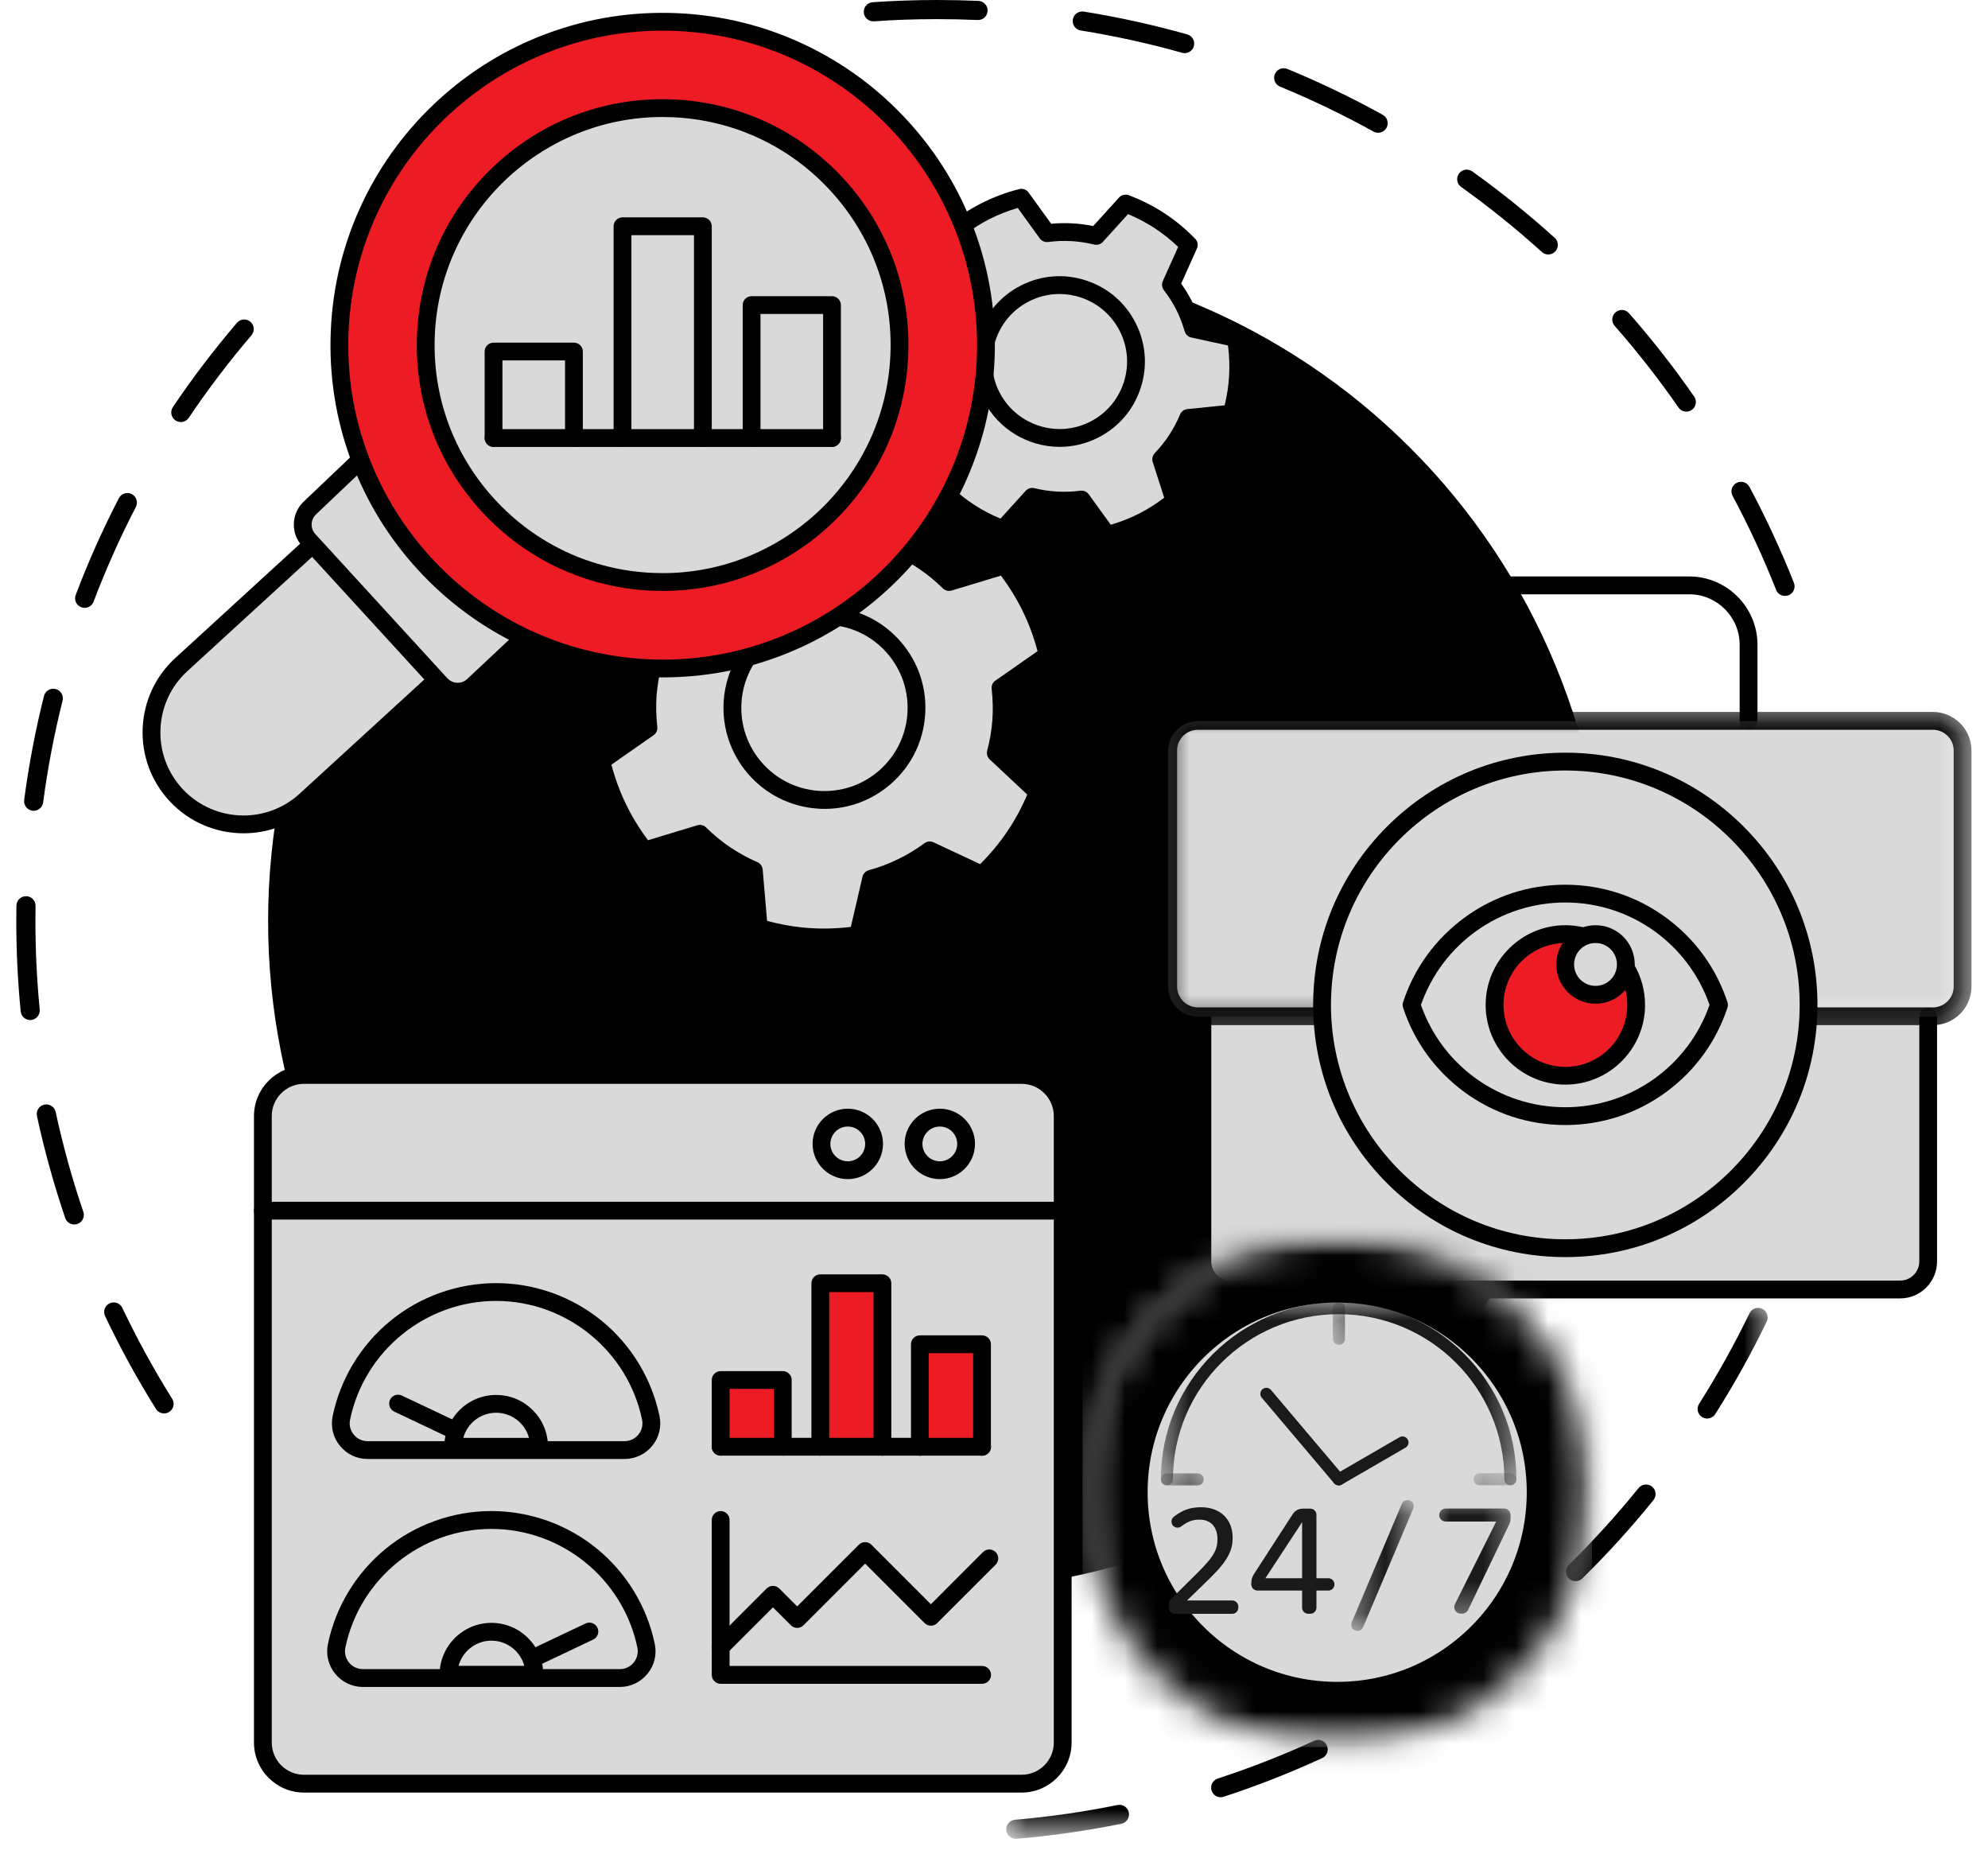 <svg width="61" height="57" viewBox="0 0 61 57" fill="none" xmlns="http://www.w3.org/2000/svg">
<path d="M5.034 43.36C4.937 43.36 4.841 43.31 4.785 43.222C4.212 42.307 3.687 41.347 3.225 40.374C3.155 40.227 3.216 40.053 3.363 39.983C3.509 39.913 3.684 39.976 3.753 40.122C4.207 41.076 4.721 42.014 5.283 42.911C5.369 43.049 5.327 43.229 5.19 43.315C5.142 43.346 5.088 43.36 5.034 43.36ZM2.279 37.564C2.157 37.564 2.042 37.487 2.001 37.365C1.654 36.343 1.361 35.29 1.134 34.235C1.1 34.076 1.201 33.921 1.36 33.887C1.518 33.853 1.674 33.952 1.708 34.112C1.931 35.145 2.216 36.175 2.557 37.176C2.609 37.33 2.527 37.496 2.373 37.548C2.342 37.558 2.311 37.564 2.279 37.564ZM0.926 31.292C0.777 31.292 0.649 31.178 0.635 31.026C0.545 30.112 0.5 29.18 0.5 28.256C0.5 28.098 0.501 27.939 0.504 27.781C0.507 27.619 0.641 27.491 0.803 27.493C0.965 27.495 1.094 27.629 1.091 27.791C1.088 27.945 1.087 28.101 1.087 28.256C1.087 29.161 1.131 30.074 1.219 30.969C1.235 31.131 1.117 31.275 0.955 31.29C0.945 31.29 0.936 31.292 0.926 31.292ZM1.033 24.873C1.02 24.873 1.007 24.872 0.995 24.87C0.834 24.849 0.722 24.703 0.742 24.541C0.882 23.469 1.087 22.396 1.35 21.35C1.39 21.192 1.549 21.097 1.707 21.137C1.863 21.176 1.958 21.335 1.92 21.493C1.663 22.517 1.462 23.568 1.324 24.617C1.304 24.765 1.178 24.873 1.033 24.873ZM2.598 18.648C2.562 18.648 2.528 18.641 2.494 18.628C2.342 18.571 2.265 18.402 2.324 18.25C2.704 17.241 3.151 16.243 3.647 15.284C3.722 15.14 3.898 15.083 4.043 15.157C4.187 15.232 4.242 15.409 4.168 15.554C3.682 16.493 3.246 17.47 2.872 18.457C2.827 18.575 2.716 18.648 2.598 18.648ZM5.547 12.947C5.492 12.947 5.435 12.93 5.384 12.896C5.25 12.806 5.214 12.624 5.304 12.489C5.907 11.594 6.569 10.724 7.27 9.904C7.376 9.78 7.561 9.766 7.683 9.871C7.807 9.976 7.821 10.161 7.716 10.285C7.03 11.089 6.381 11.941 5.792 12.818C5.735 12.901 5.642 12.947 5.547 12.947Z" fill="black"/>
<mask id="mask0_3476_27456" style="mask-type:luminance" maskUnits="userSpaceOnUse" x="30" y="39" width="25" height="18">
<path d="M30.699 39.77H54.35V56.294H30.699V39.77Z" fill="white"/>
</mask>
<g mask="url(#mask0_3476_27456)">
<path d="M31.169 56.411C31.018 56.411 30.889 56.295 30.876 56.142C30.863 55.981 30.983 55.839 31.143 55.825C32.199 55.735 33.258 55.583 34.291 55.373C34.45 55.34 34.605 55.444 34.637 55.602C34.669 55.761 34.567 55.916 34.408 55.949C33.353 56.162 32.272 56.318 31.193 56.409C31.184 56.411 31.177 56.411 31.169 56.411ZM37.455 55.134C37.331 55.134 37.218 55.056 37.177 54.932C37.127 54.778 37.211 54.613 37.364 54.561C38.368 54.234 39.364 53.844 40.323 53.402C40.471 53.333 40.645 53.397 40.713 53.545C40.781 53.692 40.716 53.866 40.569 53.933C39.589 54.385 38.572 54.785 37.546 55.12C37.516 55.13 37.485 55.134 37.455 55.134ZM43.283 52.451C43.183 52.451 43.088 52.4 43.032 52.309C42.947 52.171 42.991 51.99 43.13 51.906C44.032 51.356 44.913 50.749 45.747 50.099C45.875 49.999 46.058 50.022 46.158 50.15C46.257 50.278 46.235 50.462 46.107 50.562C45.255 51.226 44.356 51.847 43.435 52.407C43.388 52.437 43.335 52.451 43.283 52.451ZM48.345 48.507C48.27 48.507 48.193 48.477 48.136 48.419C48.023 48.303 48.024 48.117 48.139 48.004C48.894 47.263 49.614 46.471 50.278 45.65C50.381 45.523 50.565 45.505 50.692 45.606C50.817 45.708 50.837 45.893 50.734 46.019C50.057 46.858 49.322 47.667 48.551 48.423C48.493 48.478 48.419 48.507 48.345 48.507ZM52.382 43.516C52.328 43.516 52.274 43.502 52.225 43.471C52.089 43.384 52.048 43.204 52.135 43.066C52.702 42.173 53.222 41.238 53.682 40.287C53.753 40.141 53.928 40.08 54.075 40.151C54.22 40.222 54.281 40.397 54.211 40.543C53.741 41.514 53.209 42.469 52.631 43.381C52.574 43.469 52.478 43.516 52.382 43.516Z" fill="black"/>
</g>
<path d="M54.772 18.281C54.655 18.281 54.544 18.211 54.499 18.096C54.111 17.114 53.662 16.145 53.163 15.212C53.086 15.07 53.14 14.891 53.282 14.816C53.426 14.739 53.603 14.793 53.68 14.935C54.189 15.887 54.648 16.878 55.045 17.88C55.104 18.031 55.03 18.201 54.88 18.261C54.844 18.275 54.807 18.281 54.772 18.281ZM51.744 12.627C51.652 12.627 51.559 12.583 51.503 12.5C50.901 11.633 50.242 10.791 49.544 9.996C49.436 9.874 49.449 9.689 49.571 9.582C49.692 9.474 49.878 9.487 49.985 9.609C50.697 10.42 51.37 11.28 51.984 12.166C52.077 12.299 52.044 12.482 51.912 12.574C51.861 12.61 51.803 12.627 51.744 12.627ZM47.507 7.807C47.438 7.807 47.367 7.782 47.311 7.731C46.527 7.021 45.694 6.35 44.834 5.735C44.702 5.641 44.672 5.458 44.766 5.326C44.861 5.195 45.044 5.164 45.175 5.259C46.053 5.886 46.903 6.572 47.705 7.296C47.824 7.405 47.834 7.59 47.725 7.711C47.668 7.775 47.588 7.807 47.507 7.807ZM42.287 4.073C42.239 4.073 42.19 4.061 42.145 4.037C41.219 3.523 40.254 3.06 39.278 2.658C39.127 2.595 39.056 2.425 39.117 2.274C39.18 2.125 39.35 2.054 39.501 2.115C40.499 2.526 41.484 2.999 42.429 3.523C42.571 3.602 42.622 3.781 42.544 3.921C42.49 4.018 42.389 4.073 42.287 4.073ZM36.35 1.63C36.323 1.63 36.296 1.626 36.27 1.619C35.253 1.333 34.207 1.103 33.162 0.935C33.002 0.91 32.893 0.759 32.919 0.6C32.945 0.439 33.095 0.33 33.255 0.355C34.322 0.527 35.391 0.762 36.43 1.055C36.585 1.099 36.676 1.261 36.632 1.416C36.596 1.545 36.478 1.63 36.35 1.63ZM26.796 0.654C26.644 0.654 26.515 0.536 26.505 0.381C26.493 0.219 26.616 0.08 26.776 0.068C27.431 0.023 28.096 0 28.755 0C29.177 0 29.603 0.009 30.024 0.027C30.186 0.036 30.311 0.172 30.304 0.334C30.297 0.496 30.16 0.621 29.998 0.614C29.586 0.596 29.168 0.587 28.755 0.587C28.109 0.587 27.458 0.608 26.817 0.654C26.81 0.654 26.803 0.654 26.796 0.654Z" fill="black"/>
<path d="M49.287 28.257C49.287 28.93 49.253 29.601 49.187 30.269C49.122 30.938 49.023 31.603 48.892 32.263C48.761 32.922 48.597 33.573 48.403 34.217C48.207 34.859 47.981 35.492 47.723 36.113C47.466 36.734 47.179 37.341 46.862 37.935C46.545 38.528 46.2 39.103 45.826 39.662C45.452 40.222 45.053 40.761 44.626 41.281C44.2 41.801 43.748 42.299 43.273 42.773C42.797 43.249 42.3 43.7 41.781 44.126C41.261 44.553 40.721 44.954 40.162 45.327C39.603 45.701 39.026 46.045 38.434 46.362C37.841 46.679 37.234 46.966 36.613 47.225C35.992 47.482 35.359 47.708 34.716 47.903C34.072 48.097 33.421 48.261 32.761 48.393C32.102 48.524 31.438 48.622 30.769 48.687C30.099 48.754 29.428 48.787 28.756 48.787C28.084 48.787 27.413 48.754 26.743 48.689C26.074 48.622 25.41 48.524 24.751 48.393C24.091 48.261 23.44 48.097 22.796 47.903C22.153 47.708 21.52 47.482 20.899 47.225C20.278 46.966 19.671 46.679 19.078 46.362C18.486 46.045 17.909 45.701 17.35 45.327C16.791 44.954 16.251 44.553 15.732 44.126C15.212 43.7 14.715 43.249 14.239 42.773C13.764 42.299 13.312 41.801 12.886 41.281C12.459 40.761 12.06 40.222 11.686 39.662C11.312 39.103 10.967 38.528 10.65 37.935C10.333 37.341 10.046 36.734 9.789 36.113C9.531 35.492 9.305 34.859 9.109 34.217C8.914 33.573 8.751 32.922 8.62 32.263C8.49 31.603 8.39 30.938 8.325 30.269C8.259 29.601 8.227 28.93 8.227 28.257C8.227 27.584 8.259 26.914 8.325 26.245C8.39 25.575 8.49 24.912 8.62 24.252C8.751 23.593 8.914 22.94 9.109 22.298C9.305 21.654 9.531 21.021 9.789 20.4C10.046 19.779 10.333 19.172 10.65 18.578C10.967 17.986 11.312 17.41 11.686 16.851C12.06 16.291 12.459 15.753 12.886 15.232C13.312 14.712 13.764 14.215 14.239 13.74C14.715 13.264 15.212 12.813 15.732 12.387C16.251 11.961 16.791 11.56 17.35 11.186C17.909 10.814 18.486 10.468 19.078 10.151C19.671 9.834 20.278 9.547 20.899 9.29C21.52 9.033 22.153 8.805 22.796 8.611C23.44 8.416 24.091 8.252 24.751 8.122C25.41 7.99 26.074 7.891 26.743 7.826C27.413 7.759 28.084 7.727 28.756 7.727C29.428 7.727 30.099 7.759 30.769 7.826C31.438 7.891 32.102 7.99 32.761 8.122C33.421 8.252 34.072 8.416 34.716 8.611C35.359 8.805 35.992 9.033 36.613 9.29C37.234 9.547 37.841 9.834 38.434 10.151C39.026 10.468 39.603 10.814 40.162 11.186C40.721 11.56 41.261 11.961 41.781 12.387C42.3 12.813 42.797 13.264 43.273 13.74C43.748 14.215 44.2 14.712 44.626 15.232C45.053 15.753 45.452 16.291 45.826 16.851C46.2 17.41 46.545 17.986 46.862 18.578C47.179 19.172 47.466 19.779 47.723 20.4C47.981 21.021 48.207 21.654 48.403 22.298C48.597 22.94 48.761 23.593 48.892 24.252C49.023 24.912 49.122 25.575 49.187 26.245C49.253 26.914 49.287 27.584 49.287 28.257Z" fill="black"/>
<path d="M30.72 22.111C30.744 21.77 30.733 21.435 30.696 21.107L32.144 20.096C32.027 19.606 31.86 19.12 31.631 18.646C31.402 18.174 31.123 17.742 30.809 17.346L29.118 17.859C28.646 17.391 28.086 17.01 27.463 16.739L27.313 14.978C26.83 14.833 26.325 14.735 25.801 14.697C25.276 14.659 24.763 14.685 24.264 14.758L23.862 16.48C23.207 16.659 22.598 16.955 22.064 17.352L20.464 16.602C20.097 16.948 19.76 17.336 19.464 17.771C19.17 18.206 18.936 18.663 18.75 19.132L20.039 20.34C19.955 20.659 19.895 20.99 19.871 21.331C19.847 21.672 19.858 22.006 19.895 22.335L18.445 23.345C18.563 23.837 18.73 24.323 18.96 24.795C19.189 25.268 19.467 25.7 19.78 26.095L21.471 25.584C21.945 26.051 22.503 26.432 23.126 26.704L23.278 28.465C23.761 28.608 24.266 28.708 24.79 28.745C25.313 28.783 25.828 28.758 26.326 28.684L26.729 26.962C27.383 26.783 27.991 26.486 28.525 26.091L30.126 26.84C30.492 26.493 30.831 26.105 31.125 25.67C31.421 25.235 31.655 24.779 31.841 24.31L30.552 23.102C30.636 22.782 30.694 22.453 30.72 22.111Z" fill="#D9D9D9"/>
<path d="M25.277 29.032C25.108 29.032 24.94 29.025 24.774 29.014C24.253 28.977 23.725 28.878 23.203 28.722C23.095 28.691 23.018 28.596 23.008 28.483L22.87 26.881C22.329 26.627 21.836 26.293 21.401 25.887L19.863 26.353C19.755 26.386 19.64 26.349 19.57 26.26C19.232 25.834 18.945 25.379 18.717 24.91C18.489 24.441 18.309 23.934 18.183 23.405C18.157 23.296 18.201 23.182 18.292 23.118L19.61 22.198C19.584 21.893 19.581 21.594 19.601 21.307C19.623 21.02 19.668 20.724 19.738 20.426L18.565 19.327C18.484 19.25 18.457 19.133 18.498 19.027C18.699 18.521 18.949 18.045 19.242 17.613C19.535 17.183 19.884 16.773 20.279 16.399C20.36 16.323 20.481 16.303 20.584 16.35L22.038 17.032C22.526 16.692 23.062 16.432 23.635 16.257L24.002 14.691C24.027 14.583 24.117 14.501 24.228 14.483C24.767 14.404 25.304 14.383 25.824 14.421C26.344 14.458 26.872 14.556 27.395 14.711C27.501 14.743 27.579 14.839 27.588 14.95L27.726 16.551C28.267 16.806 28.762 17.14 29.195 17.548L30.733 17.082C30.841 17.049 30.958 17.084 31.027 17.173C31.366 17.6 31.653 18.054 31.88 18.523C32.108 18.993 32.287 19.499 32.413 20.029C32.439 20.139 32.396 20.253 32.304 20.317L30.986 21.236C31.013 21.543 31.016 21.836 30.995 22.127C30.975 22.413 30.929 22.71 30.858 23.009L32.031 24.106C32.113 24.183 32.139 24.302 32.098 24.406C31.897 24.913 31.647 25.388 31.354 25.82C31.061 26.252 30.713 26.66 30.317 27.035C30.236 27.112 30.115 27.132 30.014 27.083L28.559 26.403C28.07 26.742 27.534 27.002 26.961 27.176L26.596 28.742C26.57 28.852 26.481 28.934 26.37 28.95C26.003 29.004 25.636 29.032 25.277 29.032ZM23.537 28.249C23.962 28.364 24.391 28.438 24.812 28.469C25.234 28.499 25.669 28.488 26.107 28.435L26.465 26.896C26.488 26.799 26.563 26.721 26.66 26.695C27.279 26.525 27.854 26.246 28.367 25.867C28.448 25.807 28.554 25.797 28.645 25.84L30.075 26.509C30.388 26.198 30.665 25.864 30.902 25.514C31.14 25.163 31.347 24.781 31.521 24.376L30.369 23.297C30.295 23.229 30.266 23.125 30.291 23.028C30.376 22.704 30.428 22.396 30.45 22.087C30.473 21.779 30.465 21.468 30.428 21.134C30.416 21.034 30.46 20.936 30.543 20.879L31.836 19.977C31.724 19.55 31.573 19.142 31.388 18.762C31.204 18.382 30.976 18.011 30.712 17.659L29.201 18.116C29.106 18.145 29.001 18.119 28.93 18.049C28.476 17.6 27.947 17.242 27.358 16.985C27.267 16.945 27.204 16.858 27.195 16.758L27.061 15.184C26.634 15.069 26.206 14.995 25.784 14.965C25.362 14.935 24.928 14.947 24.491 14.999L24.131 16.537C24.108 16.635 24.035 16.712 23.938 16.739C23.317 16.908 22.742 17.187 22.23 17.566C22.15 17.626 22.042 17.637 21.952 17.595L20.523 16.925C20.21 17.236 19.931 17.57 19.694 17.92C19.456 18.27 19.25 18.652 19.077 19.057L20.228 20.137C20.301 20.206 20.331 20.308 20.305 20.405C20.221 20.73 20.169 21.037 20.146 21.346C20.125 21.654 20.132 21.967 20.169 22.301C20.18 22.4 20.136 22.497 20.053 22.555L18.76 23.458C18.874 23.884 19.023 24.292 19.208 24.671C19.392 25.052 19.62 25.423 19.884 25.776L21.395 25.318C21.492 25.288 21.596 25.314 21.667 25.385C22.12 25.834 22.649 26.192 23.239 26.448C23.331 26.488 23.393 26.576 23.402 26.675L23.537 28.249Z" fill="black"/>
<path d="M27.291 19.722C27.422 19.852 27.54 19.996 27.642 20.15C27.746 20.305 27.833 20.466 27.904 20.639C27.975 20.809 28.029 20.987 28.064 21.167C28.101 21.349 28.119 21.534 28.119 21.719C28.119 21.905 28.101 22.088 28.064 22.27C28.029 22.452 27.975 22.628 27.904 22.8C27.833 22.971 27.746 23.134 27.642 23.288C27.54 23.443 27.422 23.585 27.291 23.717C27.16 23.848 27.018 23.964 26.863 24.068C26.71 24.17 26.547 24.257 26.375 24.328C26.204 24.399 26.028 24.453 25.846 24.49C25.664 24.526 25.479 24.544 25.294 24.544C25.108 24.544 24.925 24.526 24.743 24.49C24.561 24.453 24.385 24.399 24.213 24.328C24.042 24.259 23.879 24.17 23.725 24.068C23.57 23.964 23.428 23.848 23.296 23.717C23.165 23.585 23.049 23.443 22.945 23.288C22.843 23.134 22.756 22.971 22.685 22.8C22.614 22.628 22.56 22.452 22.524 22.27C22.487 22.088 22.469 21.905 22.469 21.719C22.469 21.534 22.487 21.351 22.524 21.169C22.56 20.987 22.614 20.809 22.685 20.639C22.756 20.466 22.843 20.305 22.945 20.15C23.049 19.996 23.165 19.852 23.296 19.722C23.428 19.591 23.57 19.473 23.725 19.371C23.879 19.267 24.042 19.18 24.213 19.109C24.385 19.038 24.561 18.984 24.743 18.948C24.925 18.913 25.108 18.895 25.294 18.895C25.479 18.895 25.664 18.913 25.846 18.948C26.028 18.984 26.204 19.038 26.375 19.109C26.547 19.18 26.709 19.267 26.863 19.371C27.017 19.473 27.16 19.591 27.291 19.722Z" fill="#D9D9D9"/>
<path d="M25.303 24.814C25.226 24.814 25.151 24.811 25.076 24.805C23.371 24.683 22.085 23.198 22.207 21.493C22.267 20.668 22.644 19.914 23.27 19.373C23.896 18.831 24.695 18.567 25.52 18.625C26.345 18.685 27.098 19.063 27.64 19.688C28.181 20.314 28.447 21.112 28.387 21.938C28.327 22.763 27.951 23.516 27.325 24.057C26.757 24.549 26.046 24.814 25.303 24.814ZM25.114 24.261C25.795 24.309 26.453 24.09 26.967 23.645C27.483 23.199 27.793 22.578 27.843 21.898C27.891 21.219 27.672 20.561 27.227 20.045C26.781 19.53 26.16 19.219 25.48 19.171C24.801 19.121 24.143 19.34 23.627 19.786C23.113 20.233 22.801 20.852 22.753 21.532C22.651 22.936 23.711 24.16 25.114 24.261Z" fill="black"/>
<path d="M36.336 9.379C36.219 9.148 36.081 8.935 35.929 8.736L36.478 7.513C36.211 7.239 35.912 6.987 35.58 6.77C35.246 6.553 34.896 6.379 34.538 6.244L33.638 7.236C33.148 7.117 32.636 7.087 32.124 7.154L31.34 6.066C30.969 6.16 30.602 6.294 30.247 6.473C29.892 6.653 29.567 6.869 29.272 7.111L29.681 8.389C29.324 8.76 29.044 9.19 28.851 9.657L27.518 9.792C27.414 10.161 27.346 10.545 27.325 10.941C27.302 11.339 27.327 11.729 27.39 12.107L28.699 12.39C28.769 12.63 28.858 12.867 28.976 13.099C29.093 13.331 29.231 13.544 29.383 13.743L28.834 14.965C29.101 15.238 29.4 15.49 29.734 15.709C30.066 15.926 30.416 16.098 30.774 16.235L31.674 15.241C32.164 15.362 32.676 15.392 33.188 15.325L33.972 16.412C34.343 16.317 34.71 16.185 35.065 16.004C35.42 15.825 35.744 15.609 36.04 15.366L35.631 14.09C35.987 13.717 36.267 13.288 36.461 12.822L37.794 12.685C37.898 12.317 37.966 11.934 37.987 11.536C38.01 11.138 37.984 10.75 37.922 10.372L36.613 10.089C36.543 9.849 36.454 9.61 36.336 9.379Z" fill="#D9D9D9"/>
<path d="M33.972 16.685C33.885 16.685 33.803 16.644 33.75 16.571L33.058 15.613C32.626 15.654 32.192 15.63 31.769 15.542L30.976 16.418C30.9 16.5 30.782 16.529 30.677 16.489C30.286 16.341 29.918 16.156 29.583 15.936C29.249 15.717 28.93 15.454 28.639 15.155C28.559 15.076 28.538 14.955 28.585 14.853L29.068 13.777C28.939 13.595 28.827 13.409 28.732 13.223C28.638 13.035 28.554 12.835 28.484 12.623L27.331 12.373C27.222 12.35 27.138 12.262 27.12 12.151C27.052 11.739 27.029 11.326 27.052 10.927C27.074 10.528 27.142 10.12 27.255 9.718C27.286 9.61 27.378 9.531 27.491 9.52L28.665 9.401C28.845 9.007 29.083 8.644 29.372 8.32L29.012 7.195C28.977 7.088 29.012 6.972 29.098 6.901C29.422 6.636 29.766 6.41 30.124 6.23C30.481 6.049 30.868 5.904 31.273 5.802C31.381 5.773 31.496 5.815 31.561 5.906L32.254 6.864C32.686 6.824 33.119 6.848 33.543 6.935L34.336 6.061C34.411 5.978 34.529 5.95 34.634 5.988C35.025 6.136 35.393 6.322 35.729 6.541C36.063 6.76 36.381 7.023 36.672 7.323C36.752 7.402 36.773 7.522 36.726 7.624L36.243 8.701C36.373 8.883 36.485 9.068 36.58 9.256C36.674 9.442 36.758 9.644 36.827 9.855L37.98 10.104C38.089 10.128 38.173 10.216 38.192 10.327C38.26 10.739 38.283 11.152 38.26 11.551C38.237 11.95 38.169 12.357 38.057 12.759C38.026 12.867 37.933 12.945 37.821 12.957L36.647 13.078C36.466 13.47 36.229 13.832 35.939 14.158L36.3 15.282C36.334 15.39 36.3 15.507 36.213 15.578C35.889 15.842 35.545 16.068 35.187 16.248C34.83 16.429 34.444 16.573 34.039 16.676C34.017 16.682 33.995 16.685 33.972 16.685ZM33.187 15.052C33.274 15.052 33.356 15.093 33.408 15.165L34.083 16.098C34.384 16.01 34.673 15.897 34.941 15.761C35.21 15.624 35.473 15.46 35.723 15.269L35.37 14.173C35.341 14.078 35.365 13.973 35.433 13.9C35.766 13.554 36.026 13.156 36.208 12.716C36.246 12.624 36.333 12.56 36.432 12.55L37.578 12.434C37.652 12.128 37.699 11.821 37.714 11.52C37.731 11.22 37.72 10.91 37.68 10.599L36.556 10.354C36.458 10.334 36.38 10.261 36.351 10.165C36.282 9.924 36.196 9.708 36.093 9.502C35.989 9.297 35.864 9.099 35.712 8.9C35.652 8.821 35.639 8.714 35.68 8.623L36.151 7.574C35.923 7.357 35.682 7.163 35.429 6.999C35.177 6.834 34.903 6.689 34.613 6.568L33.84 7.421C33.773 7.495 33.669 7.526 33.572 7.502C33.111 7.388 32.636 7.362 32.16 7.424C32.06 7.436 31.962 7.394 31.904 7.313L31.229 6.379C30.927 6.467 30.639 6.581 30.37 6.717C30.102 6.852 29.839 7.018 29.588 7.209L29.941 8.305C29.971 8.4 29.947 8.505 29.878 8.578C29.546 8.923 29.286 9.321 29.104 9.76C29.066 9.853 28.979 9.918 28.879 9.928L27.734 10.044C27.66 10.35 27.613 10.656 27.597 10.957C27.58 11.258 27.592 11.568 27.631 11.879L28.756 12.122C28.854 12.144 28.932 12.216 28.96 12.313C29.03 12.553 29.115 12.771 29.219 12.975C29.323 13.181 29.448 13.379 29.6 13.578C29.66 13.657 29.672 13.763 29.631 13.855L29.161 14.904C29.388 15.121 29.63 15.315 29.883 15.48C30.134 15.644 30.409 15.789 30.699 15.91L31.472 15.057C31.539 14.983 31.642 14.952 31.739 14.976C32.201 15.089 32.676 15.116 33.152 15.053C33.163 15.052 33.175 15.052 33.187 15.052Z" fill="black"/>
<path d="M34.169 9.433C34.278 9.542 34.375 9.66 34.462 9.788C34.547 9.916 34.618 10.051 34.678 10.193C34.736 10.335 34.782 10.482 34.811 10.634C34.841 10.784 34.855 10.936 34.855 11.09C34.855 11.245 34.841 11.397 34.811 11.547C34.782 11.698 34.736 11.845 34.678 11.987C34.62 12.129 34.547 12.264 34.462 12.392C34.375 12.52 34.278 12.639 34.169 12.747C34.061 12.857 33.943 12.953 33.815 13.039C33.687 13.125 33.552 13.196 33.409 13.256C33.266 13.314 33.12 13.36 32.969 13.389C32.819 13.419 32.667 13.434 32.512 13.434C32.358 13.434 32.206 13.419 32.056 13.389C31.903 13.36 31.757 13.314 31.615 13.256C31.473 13.196 31.338 13.125 31.21 13.039C31.082 12.953 30.964 12.857 30.855 12.747C30.746 12.639 30.648 12.521 30.563 12.392C30.478 12.264 30.405 12.129 30.347 11.987C30.287 11.845 30.243 11.698 30.213 11.547C30.184 11.397 30.168 11.245 30.168 11.09C30.168 10.936 30.184 10.784 30.213 10.634C30.243 10.482 30.287 10.335 30.347 10.193C30.405 10.051 30.478 9.916 30.563 9.788C30.648 9.66 30.746 9.542 30.855 9.433C30.964 9.325 31.082 9.226 31.21 9.141C31.338 9.056 31.473 8.983 31.615 8.925C31.757 8.865 31.903 8.821 32.056 8.792C32.206 8.762 32.358 8.746 32.512 8.746C32.667 8.746 32.819 8.762 32.969 8.792C33.12 8.821 33.266 8.865 33.409 8.925C33.551 8.983 33.687 9.056 33.815 9.141C33.943 9.226 34.061 9.325 34.169 9.433Z" fill="#D9D9D9"/>
<path d="M32.516 13.708C31.56 13.708 30.636 13.182 30.175 12.272C29.525 10.984 30.043 9.407 31.331 8.756C31.955 8.44 32.664 8.386 33.328 8.605C33.993 8.823 34.532 9.287 34.847 9.911C35.163 10.535 35.217 11.244 34.998 11.908C34.781 12.572 34.316 13.112 33.692 13.426C33.315 13.618 32.913 13.708 32.516 13.708ZM32.509 9.019C32.19 9.019 31.871 9.094 31.578 9.243C30.559 9.758 30.148 11.006 30.663 12.025C31.028 12.745 31.759 13.162 32.515 13.162C32.829 13.162 33.148 13.091 33.446 12.939C33.939 12.69 34.306 12.264 34.479 11.738C34.651 11.212 34.61 10.65 34.36 10.157C34.111 9.664 33.683 9.296 33.157 9.124C32.946 9.054 32.727 9.019 32.509 9.019Z" fill="black"/>
<path d="M10.231 16.113L5.565 20.389C4.415 21.442 4.337 23.227 5.39 24.377C6.443 25.525 8.228 25.605 9.378 24.552L14.044 20.276L10.231 16.113Z" fill="#D9D9D9"/>
<path d="M7.472 25.563C6.634 25.563 5.798 25.226 5.188 24.559C4.63 23.95 4.342 23.159 4.378 22.334C4.415 21.506 4.77 20.744 5.38 20.186L10.046 15.912C10.158 15.81 10.33 15.817 10.433 15.929C10.535 16.04 10.527 16.212 10.416 16.314L5.75 20.588C5.246 21.049 4.954 21.677 4.924 22.358C4.894 23.037 5.131 23.689 5.59 24.191C6.093 24.738 6.781 25.017 7.472 25.017C8.088 25.017 8.704 24.797 9.193 24.349L13.86 20.075C13.97 19.973 14.144 19.98 14.246 20.092C14.347 20.203 14.34 20.375 14.229 20.477L9.563 24.751C8.969 25.296 8.22 25.563 7.472 25.563Z" fill="black"/>
<path d="M11.058 14.109L9.517 15.575C9.231 15.836 9.211 16.281 9.473 16.567L13.525 20.99C13.787 21.276 14.232 21.296 14.517 21.034L16.092 19.557L11.058 14.109Z" fill="#D9D9D9"/>
<path d="M14.044 21.492C14.03 21.492 14.014 21.491 14 21.491C13.74 21.479 13.499 21.367 13.323 21.175L9.272 16.752C9.096 16.56 9.005 16.311 9.017 16.05C9.028 15.791 9.14 15.551 9.331 15.376L10.87 13.912C10.979 13.807 11.153 13.811 11.257 13.921C11.36 14.03 11.356 14.204 11.247 14.307L9.704 15.773C9.704 15.774 9.703 15.776 9.702 15.777C9.616 15.854 9.568 15.96 9.562 16.074C9.558 16.189 9.598 16.299 9.675 16.383L13.725 20.806C13.804 20.891 13.909 20.939 14.024 20.945C14.138 20.951 14.247 20.911 14.331 20.834L15.906 19.357C16.015 19.255 16.189 19.261 16.292 19.37C16.395 19.481 16.389 19.653 16.279 19.757L14.703 21.233L14.702 21.235C14.52 21.401 14.288 21.492 14.044 21.492Z" fill="black"/>
<path d="M27.348 3.573C27.578 3.803 27.795 4.044 28.001 4.295C28.207 4.545 28.401 4.807 28.581 5.077C28.762 5.347 28.93 5.626 29.082 5.911C29.235 6.198 29.374 6.491 29.498 6.792C29.623 7.092 29.733 7.398 29.826 7.708C29.92 8.019 30 8.335 30.062 8.653C30.126 8.971 30.173 9.292 30.206 9.615C30.237 9.939 30.253 10.263 30.253 10.587C30.253 10.913 30.237 11.237 30.206 11.559C30.173 11.883 30.126 12.205 30.062 12.523C30 12.841 29.92 13.157 29.826 13.467C29.733 13.778 29.623 14.084 29.498 14.384C29.374 14.684 29.235 14.978 29.082 15.263C28.93 15.55 28.762 15.829 28.581 16.099C28.401 16.369 28.207 16.629 28.001 16.881C27.795 17.133 27.578 17.373 27.348 17.603C27.119 17.832 26.878 18.049 26.627 18.255C26.375 18.461 26.115 18.655 25.845 18.835C25.575 19.016 25.297 19.183 25.009 19.337C24.724 19.489 24.43 19.628 24.13 19.752C23.83 19.877 23.524 19.986 23.213 20.08C22.902 20.175 22.588 20.254 22.269 20.318C21.951 20.38 21.63 20.428 21.306 20.46C20.983 20.492 20.659 20.508 20.333 20.508C20.009 20.508 19.685 20.492 19.361 20.46C19.039 20.428 18.717 20.38 18.399 20.318C18.079 20.254 17.765 20.175 17.454 20.08C17.144 19.986 16.838 19.877 16.537 19.753C16.237 19.628 15.944 19.489 15.657 19.337C15.372 19.183 15.093 19.017 14.823 18.837C14.553 18.656 14.291 18.463 14.041 18.257C13.79 18.051 13.55 17.832 13.319 17.603C13.09 17.373 12.871 17.133 12.665 16.881C12.459 16.631 12.266 16.369 12.085 16.099C11.905 15.829 11.739 15.55 11.585 15.265C11.432 14.978 11.294 14.685 11.169 14.384C11.045 14.084 10.936 13.778 10.841 13.468C10.747 13.157 10.668 12.841 10.604 12.523C10.541 12.205 10.494 11.883 10.461 11.561C10.43 11.237 10.414 10.913 10.414 10.589C10.414 10.263 10.43 9.939 10.461 9.617C10.494 9.292 10.541 8.971 10.604 8.653C10.668 8.335 10.747 8.019 10.841 7.709C10.936 7.398 11.045 7.092 11.169 6.792C11.294 6.493 11.432 6.198 11.585 5.913C11.739 5.626 11.905 5.347 12.085 5.077C12.266 4.807 12.459 4.547 12.665 4.295C12.871 4.044 13.089 3.803 13.319 3.573C13.55 3.344 13.79 3.127 14.04 2.921C14.291 2.715 14.553 2.52 14.823 2.341C15.093 2.16 15.37 1.993 15.657 1.839C15.944 1.687 16.237 1.548 16.537 1.424C16.837 1.299 17.143 1.19 17.454 1.096C17.765 1.001 18.079 0.922 18.398 0.858C18.717 0.796 19.037 0.748 19.361 0.716C19.684 0.684 20.008 0.668 20.333 0.668C20.659 0.668 20.983 0.684 21.306 0.716C21.63 0.748 21.949 0.796 22.269 0.858C22.588 0.922 22.902 1.001 23.213 1.096C23.524 1.19 23.83 1.299 24.13 1.423C24.43 1.548 24.722 1.687 25.009 1.839C25.297 1.993 25.574 2.159 25.845 2.339C26.115 2.52 26.375 2.713 26.627 2.919C26.877 3.125 27.119 3.344 27.348 3.573Z" fill="#ED1C24"/>
<path d="M20.344 20.78C20.192 20.78 20.04 20.777 19.887 20.77C18.512 20.711 17.19 20.382 15.958 19.797C14.768 19.23 13.711 18.448 12.817 17.472C11.923 16.497 11.236 15.375 10.777 14.14C10.301 12.861 10.091 11.515 10.15 10.14C10.21 8.766 10.539 7.444 11.124 6.212C11.691 5.022 12.473 3.965 13.449 3.071C14.424 2.177 15.546 1.49 16.781 1.031C18.06 0.555 19.406 0.345 20.78 0.404C22.155 0.464 23.477 0.792 24.709 1.378C25.899 1.945 26.956 2.727 27.85 3.703C28.744 4.678 29.431 5.8 29.89 7.035C30.366 8.314 30.576 9.66 30.517 11.034C30.457 12.409 30.128 13.731 29.543 14.963C28.976 16.153 28.194 17.21 27.218 18.104C26.243 18.998 25.121 19.684 23.886 20.144C22.749 20.567 21.561 20.78 20.344 20.78ZM10.696 10.165C10.463 15.479 14.596 19.991 19.911 20.225C20.054 20.232 20.196 20.235 20.338 20.235C25.465 20.235 29.743 16.181 29.971 11.01C30.204 5.696 26.071 1.183 20.756 0.95C15.442 0.717 10.929 4.85 10.696 10.165Z" fill="black"/>
<path d="M25.476 5.446C25.644 5.613 25.803 5.789 25.955 5.974C26.105 6.158 26.248 6.349 26.38 6.547C26.512 6.745 26.634 6.949 26.747 7.158C26.859 7.369 26.96 7.583 27.051 7.803C27.142 8.024 27.223 8.247 27.291 8.476C27.36 8.703 27.419 8.933 27.464 9.168C27.511 9.401 27.547 9.636 27.57 9.873C27.592 10.11 27.605 10.348 27.605 10.585C27.605 10.824 27.594 11.061 27.57 11.299C27.547 11.534 27.511 11.77 27.464 12.004C27.419 12.238 27.36 12.468 27.292 12.696C27.223 12.923 27.143 13.148 27.051 13.368C26.96 13.587 26.859 13.803 26.747 14.012C26.634 14.222 26.512 14.427 26.38 14.624C26.248 14.822 26.105 15.014 25.955 15.197C25.804 15.382 25.644 15.558 25.476 15.726C25.307 15.894 25.131 16.054 24.947 16.205C24.762 16.355 24.572 16.498 24.374 16.63C24.175 16.762 23.972 16.884 23.762 16.997C23.551 17.109 23.337 17.211 23.116 17.302C22.898 17.393 22.673 17.473 22.446 17.542C22.218 17.61 21.987 17.669 21.753 17.716C21.52 17.761 21.284 17.797 21.049 17.82C20.811 17.844 20.574 17.855 20.335 17.855C20.098 17.855 19.86 17.844 19.623 17.82C19.386 17.797 19.151 17.761 18.916 17.716C18.683 17.669 18.453 17.61 18.226 17.542C17.997 17.473 17.774 17.393 17.553 17.302C17.333 17.211 17.119 17.109 16.908 16.997C16.698 16.884 16.495 16.762 16.297 16.63C16.098 16.498 15.908 16.355 15.724 16.205C15.54 16.054 15.363 15.895 15.195 15.726C15.026 15.558 14.867 15.382 14.717 15.197C14.565 15.014 14.424 14.822 14.292 14.624C14.159 14.427 14.036 14.222 13.925 14.013C13.813 13.803 13.71 13.588 13.619 13.368C13.528 13.148 13.447 12.925 13.379 12.696C13.309 12.468 13.253 12.238 13.206 12.004C13.159 11.77 13.125 11.536 13.101 11.299C13.078 11.061 13.066 10.824 13.066 10.586C13.066 10.348 13.078 10.11 13.101 9.873C13.125 9.637 13.159 9.401 13.206 9.168C13.251 8.933 13.309 8.703 13.379 8.476C13.447 8.248 13.528 8.024 13.619 7.803C13.71 7.585 13.811 7.369 13.924 7.16C14.036 6.949 14.158 6.745 14.29 6.547C14.424 6.349 14.565 6.158 14.715 5.974C14.867 5.789 15.026 5.613 15.195 5.446C15.363 5.278 15.54 5.117 15.723 4.967C15.908 4.816 16.098 4.674 16.297 4.542C16.495 4.409 16.698 4.287 16.908 4.175C17.119 4.063 17.333 3.96 17.553 3.869C17.774 3.778 17.997 3.699 18.224 3.629C18.453 3.561 18.683 3.503 18.916 3.456C19.151 3.41 19.386 3.375 19.623 3.352C19.859 3.328 20.098 3.316 20.335 3.316C20.574 3.316 20.811 3.328 21.047 3.352C21.284 3.375 21.52 3.409 21.753 3.456C21.987 3.503 22.217 3.559 22.446 3.629C22.673 3.699 22.898 3.778 23.116 3.869C23.337 3.96 23.551 4.063 23.762 4.175C23.972 4.287 24.175 4.409 24.374 4.542C24.572 4.674 24.762 4.816 24.947 4.967C25.131 5.117 25.307 5.276 25.476 5.446Z" fill="#D9D9D9"/>
<path d="M20.339 18.128C20.227 18.128 20.115 18.126 20.001 18.121C17.988 18.032 16.131 17.165 14.769 15.68C13.409 14.195 12.708 12.268 12.796 10.255C12.885 8.242 13.752 6.385 15.237 5.023C16.722 3.663 18.649 2.962 20.662 3.05C22.675 3.139 24.532 4.005 25.894 5.491C27.254 6.976 27.955 8.903 27.867 10.916C27.779 12.928 26.912 14.786 25.426 16.148C24.023 17.431 22.228 18.128 20.339 18.128ZM20.328 3.589C16.61 3.589 13.507 6.528 13.342 10.279C13.26 12.145 13.911 13.933 15.173 15.311C16.435 16.689 18.158 17.494 20.025 17.575C20.129 17.579 20.233 17.582 20.335 17.582C24.053 17.582 27.156 14.643 27.321 10.892C27.403 9.026 26.752 7.238 25.49 5.86C24.228 4.482 22.506 3.677 20.638 3.596C20.534 3.592 20.43 3.589 20.328 3.589Z" fill="black"/>
<path d="M15.141 10.789H17.608V13.44H15.141V10.789Z" fill="#D9D9D9"/>
<path d="M17.611 13.708C17.461 13.708 17.338 13.586 17.338 13.435V11.057H15.417V13.435C15.417 13.586 15.295 13.708 15.144 13.708C14.993 13.708 14.871 13.586 14.871 13.435V10.785C14.871 10.634 14.993 10.512 15.144 10.512H17.611C17.762 10.512 17.884 10.634 17.884 10.785V13.435C17.884 13.586 17.762 13.708 17.611 13.708Z" fill="black"/>
<path d="M19.102 6.945H21.567V13.439H19.102V6.945Z" fill="#D9D9D9"/>
<path d="M21.567 13.708C21.416 13.708 21.294 13.585 21.294 13.435V7.214H19.374V13.435C19.374 13.585 19.252 13.708 19.101 13.708C18.95 13.708 18.828 13.585 18.828 13.435V6.941C18.828 6.79 18.95 6.668 19.101 6.668H21.567C21.718 6.668 21.84 6.79 21.84 6.941V13.435C21.84 13.585 21.718 13.708 21.567 13.708Z" fill="black"/>
<path d="M23.062 9.359H25.53V13.434H23.062V9.359Z" fill="#D9D9D9"/>
<path d="M25.529 13.707C25.379 13.707 25.256 13.584 25.256 13.434V9.632H23.335V13.434C23.335 13.584 23.213 13.707 23.062 13.707C22.911 13.707 22.789 13.584 22.789 13.434V9.359C22.789 9.208 22.911 9.086 23.062 9.086H25.529C25.68 9.086 25.802 9.208 25.802 9.359V13.434C25.802 13.584 25.68 13.707 25.529 13.707Z" fill="black"/>
<path d="M25.529 13.711H15.144C14.993 13.711 14.871 13.589 14.871 13.438C14.871 13.288 14.993 13.164 15.144 13.164H25.529C25.68 13.164 25.802 13.288 25.802 13.438C25.802 13.589 25.68 13.711 25.529 13.711Z" fill="black"/>
<path d="M31.344 54.718H9.323C8.627 54.718 8.062 54.154 8.062 53.458V34.237C8.062 33.541 8.627 32.977 9.323 32.977H31.344C32.04 32.977 32.604 33.541 32.604 34.237V53.458C32.604 54.154 32.04 54.718 31.344 54.718Z" fill="#D9D9D9"/>
<path d="M31.347 54.991H9.327C8.481 54.991 7.793 54.303 7.793 53.457V34.237C7.793 33.391 8.481 32.703 9.327 32.703H31.347C32.193 32.703 32.881 33.391 32.881 34.237V53.457C32.881 54.303 32.193 54.991 31.347 54.991ZM9.327 33.249C8.782 33.249 8.339 33.692 8.339 34.237V53.457C8.339 54.002 8.782 54.445 9.327 54.445H31.347C31.891 54.445 32.335 54.002 32.335 53.457V34.237C32.335 33.692 31.891 33.249 31.347 33.249H9.327Z" fill="black"/>
<path d="M29.64 35.089C29.64 35.195 29.621 35.299 29.579 35.397C29.538 35.496 29.48 35.583 29.405 35.658C29.329 35.735 29.241 35.794 29.143 35.833C29.044 35.874 28.941 35.896 28.835 35.896C28.727 35.896 28.624 35.874 28.525 35.833C28.427 35.794 28.339 35.735 28.263 35.658C28.188 35.583 28.13 35.496 28.088 35.397C28.047 35.299 28.027 35.195 28.027 35.089C28.027 34.982 28.047 34.878 28.088 34.78C28.13 34.681 28.188 34.594 28.263 34.519C28.339 34.442 28.427 34.384 28.525 34.344C28.624 34.303 28.727 34.281 28.835 34.281C28.941 34.281 29.044 34.303 29.143 34.344C29.241 34.384 29.329 34.442 29.405 34.519C29.48 34.594 29.538 34.681 29.579 34.78C29.621 34.878 29.64 34.982 29.64 35.089Z" fill="#D9D9D9"/>
<path d="M28.838 36.172C28.242 36.172 27.758 35.687 27.758 35.092C27.758 34.496 28.242 34.012 28.838 34.012C29.432 34.012 29.917 34.496 29.917 35.092C29.917 35.687 29.432 36.172 28.838 36.172ZM28.838 34.559C28.544 34.559 28.304 34.798 28.304 35.092C28.304 35.386 28.544 35.625 28.838 35.625C29.132 35.625 29.371 35.386 29.371 35.092C29.371 34.798 29.132 34.559 28.838 34.559Z" fill="black"/>
<path d="M26.824 35.089C26.824 35.195 26.804 35.299 26.763 35.397C26.722 35.496 26.663 35.583 26.588 35.658C26.513 35.735 26.426 35.794 26.327 35.833C26.229 35.874 26.125 35.896 26.018 35.896C25.912 35.896 25.808 35.874 25.71 35.833C25.61 35.794 25.524 35.735 25.448 35.658C25.372 35.583 25.313 35.496 25.273 35.397C25.232 35.299 25.211 35.195 25.211 35.089C25.211 34.982 25.232 34.878 25.273 34.78C25.313 34.681 25.372 34.594 25.448 34.519C25.524 34.442 25.61 34.384 25.71 34.344C25.808 34.303 25.912 34.281 26.018 34.281C26.125 34.281 26.229 34.303 26.327 34.344C26.426 34.384 26.513 34.442 26.588 34.519C26.663 34.594 26.722 34.681 26.763 34.78C26.804 34.878 26.824 34.982 26.824 35.089Z" fill="#D9D9D9"/>
<path d="M26.014 36.172C25.418 36.172 24.934 35.687 24.934 35.092C24.934 34.496 25.418 34.012 26.014 34.012C26.609 34.012 27.094 34.496 27.094 35.092C27.094 35.687 26.609 36.172 26.014 36.172ZM26.014 34.559C25.72 34.559 25.479 34.798 25.479 35.092C25.479 35.386 25.72 35.625 26.014 35.625C26.308 35.625 26.547 35.386 26.547 35.092C26.547 34.798 26.308 34.559 26.014 34.559Z" fill="black"/>
<path d="M32.608 37.413H8.066C7.915 37.413 7.793 37.291 7.793 37.14C7.793 36.989 7.915 36.867 8.066 36.867H32.608C32.758 36.867 32.881 36.989 32.881 37.14C32.881 37.291 32.758 37.413 32.608 37.413Z" fill="black"/>
<path d="M19.168 44.481C19.688 44.481 20.079 44.005 19.974 43.496C19.518 41.29 17.565 39.633 15.225 39.633C12.886 39.633 10.933 41.29 10.478 43.496C10.373 44.005 10.764 44.481 11.283 44.481H19.168Z" fill="#D9D9D9"/>
<path d="M19.164 44.757H11.278C10.948 44.757 10.639 44.611 10.43 44.353C10.221 44.098 10.14 43.767 10.207 43.444C10.441 42.307 11.066 41.272 11.967 40.53C12.88 39.778 14.036 39.363 15.221 39.363C16.406 39.363 17.562 39.778 18.476 40.53C19.377 41.272 20.002 42.307 20.237 43.444C20.303 43.767 20.223 44.098 20.014 44.353C19.805 44.611 19.495 44.757 19.164 44.757ZM15.221 39.909C13.062 39.909 11.177 41.443 10.741 43.555C10.708 43.715 10.748 43.88 10.853 44.008C10.957 44.138 11.113 44.211 11.278 44.211H19.164C19.33 44.211 19.485 44.138 19.59 44.008C19.694 43.88 19.735 43.715 19.702 43.555C19.266 41.443 17.381 39.909 15.221 39.909Z" fill="black"/>
<path d="M13.994 44.175C13.956 44.175 13.916 44.166 13.878 44.148L12.098 43.305C11.962 43.241 11.903 43.078 11.967 42.941C12.033 42.805 12.195 42.747 12.331 42.812L14.112 43.655C14.249 43.72 14.307 43.882 14.242 44.019C14.195 44.117 14.097 44.175 13.994 44.175Z" fill="black"/>
<path d="M13.906 44.384C13.906 43.656 14.496 43.066 15.224 43.066C15.951 43.066 16.543 43.656 16.543 44.384H13.906Z" fill="#D9D9D9"/>
<path d="M16.542 44.656H13.906C13.755 44.656 13.633 44.534 13.633 44.383C13.633 43.507 14.346 42.793 15.223 42.793C16.102 42.793 16.815 43.507 16.815 44.383C16.815 44.534 16.693 44.656 16.542 44.656ZM14.216 44.111H16.232C16.112 43.667 15.705 43.339 15.223 43.339C14.741 43.339 14.335 43.667 14.216 44.111Z" fill="black"/>
<path d="M11.134 51.473C10.615 51.473 10.225 50.997 10.33 50.488C10.784 48.284 12.737 46.625 15.077 46.625C17.418 46.625 19.369 48.284 19.826 50.488C19.931 50.997 19.54 51.473 19.02 51.473H11.134Z" fill="#D9D9D9"/>
<path d="M19.019 51.751H11.134C10.804 51.751 10.494 51.603 10.285 51.346C10.076 51.09 9.995 50.759 10.062 50.436C10.296 49.299 10.922 48.264 11.823 47.522C12.735 46.77 13.891 46.355 15.076 46.355C16.262 46.355 17.417 46.77 18.331 47.522C19.232 48.264 19.858 49.299 20.092 50.436C20.159 50.759 20.078 51.09 19.869 51.346C19.66 51.603 19.35 51.751 19.019 51.751ZM15.076 46.903C12.917 46.903 11.033 48.435 10.596 50.547C10.564 50.708 10.604 50.874 10.709 51.002C10.814 51.13 10.969 51.204 11.134 51.204H19.019C19.185 51.204 19.34 51.13 19.445 51.002C19.549 50.874 19.59 50.708 19.558 50.547C19.121 48.435 17.237 46.903 15.076 46.903Z" fill="black"/>
<path d="M16.305 51.167C16.202 51.167 16.104 51.11 16.057 51.011C15.993 50.874 16.052 50.712 16.188 50.647L17.967 49.804C18.104 49.739 18.267 49.797 18.331 49.934C18.397 50.07 18.338 50.233 18.202 50.297L16.421 51.142C16.384 51.159 16.344 51.167 16.305 51.167Z" fill="black"/>
<path d="M16.398 51.378C16.398 50.648 15.808 50.059 15.079 50.059C14.352 50.059 13.762 50.648 13.762 51.378H16.398Z" fill="#D9D9D9"/>
<path d="M16.398 51.65H13.761C13.611 51.65 13.488 51.528 13.488 51.377C13.488 50.499 14.202 49.785 15.079 49.785C15.957 49.785 16.671 50.499 16.671 51.377C16.671 51.528 16.548 51.65 16.398 51.65ZM14.071 51.103H16.088C15.967 50.659 15.561 50.331 15.079 50.331C14.597 50.331 14.19 50.659 14.071 51.103Z" fill="black"/>
<path d="M22.113 42.336H24.019V44.384H22.113V42.336Z" fill="#ED1C24"/>
<path d="M24.019 44.656C23.868 44.656 23.746 44.534 23.746 44.383V42.608H22.386V44.383C22.386 44.534 22.263 44.656 22.113 44.656C21.962 44.656 21.84 44.534 21.84 44.383V42.335C21.84 42.185 21.962 42.062 22.113 42.062H24.019C24.169 42.062 24.292 42.185 24.292 42.335V44.383C24.292 44.534 24.169 44.656 24.019 44.656Z" fill="black"/>
<path d="M25.172 39.367H27.076V44.384H25.172V39.367Z" fill="#ED1C24"/>
<path d="M27.076 44.657C26.925 44.657 26.803 44.535 26.803 44.384V39.639H25.444V44.384C25.444 44.535 25.322 44.657 25.171 44.657C25.021 44.657 24.898 44.535 24.898 44.384V39.367C24.898 39.216 25.021 39.094 25.171 39.094H27.076C27.227 39.094 27.349 39.216 27.349 39.367V44.384C27.349 44.535 27.227 44.657 27.076 44.657Z" fill="black"/>
<path d="M28.227 41.238H30.133V44.386H28.227V41.238Z" fill="#ED1C24"/>
<path d="M30.132 44.659C29.981 44.659 29.859 44.537 29.859 44.386V41.511H28.499V44.386C28.499 44.537 28.377 44.659 28.226 44.659C28.075 44.659 27.953 44.537 27.953 44.386V41.238C27.953 41.087 28.075 40.965 28.226 40.965H30.132C30.283 40.965 30.406 41.087 30.406 41.238V44.386C30.406 44.537 30.283 44.659 30.132 44.659Z" fill="black"/>
<path d="M30.135 44.655H22.113C21.962 44.655 21.84 44.533 21.84 44.382C21.84 44.232 21.962 44.109 22.113 44.109H30.135C30.285 44.109 30.409 44.232 30.409 44.382C30.409 44.533 30.285 44.655 30.135 44.655Z" fill="black"/>
<path d="M30.135 51.654H22.113C21.962 51.654 21.84 51.532 21.84 51.381V46.628C21.84 46.478 21.962 46.355 22.113 46.355C22.263 46.355 22.386 46.478 22.386 46.628V51.107H30.135C30.285 51.107 30.409 51.229 30.409 51.381C30.409 51.532 30.285 51.654 30.135 51.654Z" fill="black"/>
<path d="M22.113 50.801C22.043 50.801 21.972 50.774 21.92 50.72C21.813 50.614 21.813 50.441 21.92 50.335L23.524 48.73C23.576 48.679 23.645 48.651 23.718 48.651C23.789 48.651 23.858 48.679 23.91 48.73L24.461 49.28L26.353 47.389C26.459 47.282 26.633 47.282 26.739 47.389L28.564 49.214L30.163 47.613C30.27 47.507 30.443 47.507 30.55 47.613C30.657 47.72 30.657 47.893 30.55 48L28.756 49.792C28.705 49.843 28.636 49.872 28.564 49.872C28.492 49.872 28.422 49.843 28.371 49.792L26.546 47.967L24.653 49.86C24.602 49.911 24.534 49.94 24.461 49.94C24.389 49.94 24.319 49.911 24.268 49.86L23.718 49.309L22.306 50.72C22.252 50.774 22.183 50.801 22.113 50.801Z" fill="black"/>
<path d="M59.165 31.184V38.697C59.165 39.173 58.78 39.559 58.304 39.559H37.757C37.281 39.559 36.895 39.173 36.895 38.697V31.184H59.165Z" fill="#D9D9D9"/>
<path d="M58.303 39.832H37.757C37.13 39.832 36.621 39.322 36.621 38.696V31.183C36.621 31.032 36.743 30.91 36.894 30.91C37.045 30.91 37.167 31.032 37.167 31.183V38.696C37.167 39.022 37.431 39.285 37.757 39.285H58.303C58.627 39.285 58.892 39.022 58.892 38.696V31.183C58.892 31.032 59.014 30.91 59.164 30.91C59.315 30.91 59.437 31.032 59.437 31.183V38.696C59.437 39.322 58.929 39.832 58.303 39.832Z" fill="black"/>
<path d="M53.653 22.391C53.502 22.391 53.38 22.269 53.38 22.118V19.782C53.38 18.926 52.685 18.231 51.829 18.231H44.229C43.375 18.231 42.679 18.926 42.679 19.782V22.118C42.679 22.269 42.556 22.391 42.406 22.391C42.255 22.391 42.133 22.269 42.133 22.118V19.782C42.133 18.625 43.074 17.684 44.229 17.684H51.829C52.986 17.684 53.927 18.625 53.927 19.782V22.118C53.927 22.269 53.805 22.391 53.653 22.391Z" fill="black"/>
<mask id="mask1_3476_27456" style="mask-type:luminance" maskUnits="userSpaceOnUse" x="35" y="21" width="26" height="11">
<path d="M35.797 21.938H60.501V31.398H35.797V21.938Z" fill="white"/>
</mask>
<g mask="url(#mask1_3476_27456)">
<path d="M40.577 31.187H36.755C36.252 31.187 35.844 30.779 35.844 30.275V23.036C35.844 22.533 36.252 22.125 36.755 22.125H59.307C59.811 22.125 60.219 22.533 60.219 23.036V30.275C60.219 30.779 59.811 31.187 59.307 31.187H40.577Z" fill="#D9D9D9"/>
</g>
<mask id="mask2_3476_27456" style="mask-type:luminance" maskUnits="userSpaceOnUse" x="35" y="21" width="26" height="11">
<path d="M35.43 21.57H60.497V31.758H35.43V21.57Z" fill="white"/>
</mask>
<g mask="url(#mask2_3476_27456)">
<path d="M59.308 31.449H55.496C55.345 31.449 55.223 31.327 55.223 31.176C55.223 31.026 55.345 30.904 55.496 30.904H59.308C59.66 30.904 59.947 30.616 59.947 30.264V23.025C59.947 22.673 59.66 22.387 59.308 22.387H36.756C36.403 22.387 36.117 22.673 36.117 23.025V30.264C36.117 30.616 36.403 30.904 36.756 30.904H40.578C40.728 30.904 40.85 31.026 40.85 31.176C40.85 31.327 40.728 31.449 40.578 31.449H36.756C36.103 31.449 35.57 30.918 35.57 30.264V23.025C35.57 22.371 36.103 21.84 36.756 21.84H59.308C59.962 21.84 60.493 22.371 60.493 23.025V30.264C60.493 30.918 59.962 31.449 59.308 31.449Z" fill="black"/>
</g>
<path d="M55.493 30.831C55.493 31.075 55.482 31.318 55.458 31.561C55.433 31.805 55.398 32.046 55.349 32.286C55.303 32.526 55.243 32.762 55.172 32.997C55.101 33.231 55.018 33.46 54.925 33.686C54.831 33.912 54.727 34.132 54.612 34.348C54.497 34.564 54.372 34.773 54.235 34.977C54.099 35.18 53.954 35.376 53.799 35.565C53.644 35.754 53.48 35.934 53.307 36.108C53.134 36.28 52.953 36.445 52.764 36.6C52.575 36.755 52.379 36.9 52.176 37.036C51.972 37.171 51.764 37.297 51.547 37.413C51.331 37.528 51.111 37.632 50.885 37.725C50.659 37.819 50.43 37.901 50.196 37.973C49.963 38.044 49.725 38.102 49.485 38.15C49.246 38.199 49.005 38.234 48.76 38.258C48.517 38.281 48.274 38.294 48.03 38.294C47.785 38.294 47.541 38.281 47.298 38.258C47.055 38.234 46.813 38.199 46.573 38.15C46.334 38.102 46.097 38.044 45.862 37.973C45.629 37.901 45.399 37.819 45.173 37.725C44.947 37.632 44.727 37.528 44.511 37.413C44.296 37.297 44.086 37.171 43.882 37.036C43.679 36.9 43.483 36.755 43.294 36.6C43.105 36.445 42.924 36.28 42.752 36.108C42.579 35.934 42.416 35.754 42.261 35.565C42.104 35.376 41.959 35.18 41.824 34.977C41.688 34.773 41.563 34.564 41.448 34.348C41.333 34.132 41.227 33.912 41.133 33.686C41.04 33.46 40.959 33.231 40.888 32.997C40.817 32.762 40.757 32.526 40.709 32.286C40.662 32.046 40.626 31.805 40.602 31.561C40.578 31.318 40.566 31.075 40.566 30.831C40.566 30.586 40.578 30.342 40.602 30.099C40.626 29.855 40.662 29.614 40.709 29.374C40.757 29.135 40.817 28.898 40.888 28.663C40.959 28.43 41.04 28.2 41.133 27.974C41.227 27.748 41.333 27.527 41.448 27.311C41.563 27.097 41.688 26.886 41.824 26.683C41.959 26.48 42.104 26.284 42.261 26.095C42.416 25.906 42.579 25.725 42.752 25.553C42.924 25.38 43.105 25.216 43.294 25.06C43.483 24.905 43.679 24.76 43.882 24.624C44.086 24.489 44.296 24.363 44.511 24.248C44.727 24.132 44.947 24.028 45.173 23.934C45.399 23.84 45.629 23.759 45.862 23.688C46.097 23.617 46.334 23.558 46.573 23.509C46.813 23.462 47.055 23.427 47.298 23.403C47.541 23.379 47.785 23.367 48.03 23.367C48.274 23.367 48.517 23.379 48.76 23.403C49.005 23.427 49.246 23.462 49.485 23.509C49.725 23.558 49.963 23.617 50.196 23.688C50.43 23.759 50.659 23.84 50.885 23.934C51.111 24.028 51.331 24.132 51.547 24.248C51.764 24.363 51.972 24.489 52.176 24.624C52.379 24.76 52.575 24.905 52.764 25.06C52.953 25.216 53.134 25.38 53.307 25.553C53.48 25.725 53.644 25.906 53.799 26.095C53.954 26.284 54.099 26.48 54.235 26.683C54.372 26.886 54.497 27.097 54.612 27.311C54.727 27.527 54.831 27.748 54.925 27.974C55.018 28.2 55.101 28.43 55.172 28.663C55.243 28.898 55.303 29.135 55.349 29.374C55.398 29.614 55.433 29.855 55.458 30.099C55.482 30.342 55.493 30.586 55.493 30.831Z" fill="#D9D9D9"/>
<path d="M48.031 38.564C45.964 38.564 44.021 37.759 42.56 36.298C41.099 34.837 40.293 32.894 40.293 30.828C40.293 28.761 41.099 26.818 42.56 25.357C44.021 23.896 45.964 23.09 48.031 23.09C50.097 23.09 52.04 23.896 53.501 25.357C54.962 26.818 55.767 28.761 55.767 30.828C55.767 32.894 54.962 34.837 53.501 36.298C52.04 37.759 50.097 38.564 48.031 38.564ZM48.031 23.637C44.065 23.637 40.84 26.862 40.84 30.828C40.84 34.791 44.065 38.018 48.031 38.018C51.995 38.018 55.221 34.791 55.221 30.828C55.221 26.862 51.995 23.637 48.031 23.637Z" fill="black"/>
<path d="M52.748 30.824C52.748 31.047 52.718 31.27 52.657 31.489C52.598 31.71 52.508 31.923 52.389 32.13C52.271 32.336 52.126 32.534 51.954 32.72C51.782 32.906 51.586 33.078 51.367 33.237C51.148 33.395 50.909 33.537 50.652 33.663C50.395 33.786 50.123 33.891 49.837 33.977C49.55 34.063 49.256 34.127 48.952 34.171C48.648 34.215 48.342 34.237 48.032 34.237C47.722 34.237 47.416 34.215 47.111 34.171C46.809 34.127 46.513 34.063 46.227 33.977C45.942 33.891 45.669 33.786 45.411 33.663C45.154 33.537 44.915 33.395 44.697 33.237C44.478 33.078 44.283 32.906 44.111 32.72C43.939 32.534 43.792 32.336 43.675 32.13C43.557 31.923 43.467 31.71 43.406 31.489C43.346 31.27 43.316 31.047 43.316 30.824C43.316 30.6 43.346 30.378 43.406 30.158C43.467 29.939 43.557 29.724 43.675 29.518C43.792 29.311 43.939 29.114 44.111 28.927C44.283 28.741 44.478 28.569 44.697 28.411C44.915 28.252 45.154 28.109 45.411 27.986C45.669 27.861 45.942 27.756 46.227 27.67C46.513 27.585 46.809 27.52 47.111 27.476C47.416 27.433 47.722 27.41 48.032 27.41C48.342 27.41 48.648 27.433 48.952 27.476C49.256 27.52 49.55 27.585 49.837 27.67C50.123 27.756 50.395 27.861 50.652 27.986C50.909 28.109 51.148 28.252 51.367 28.411C51.586 28.569 51.782 28.741 51.954 28.927C52.126 29.114 52.271 29.311 52.389 29.518C52.508 29.724 52.598 29.939 52.657 30.158C52.718 30.378 52.748 30.6 52.748 30.824Z" fill="#D9D9D9"/>
<path d="M48.029 34.513C46.903 34.513 45.832 34.162 44.928 33.497C44.044 32.846 43.394 31.952 43.053 30.913C43.034 30.857 43.034 30.798 43.053 30.742C43.394 29.702 44.044 28.809 44.928 28.157C45.832 27.492 46.903 27.141 48.029 27.141C49.153 27.141 50.226 27.492 51.129 28.157C52.014 28.809 52.662 29.702 53.005 30.742C53.022 30.798 53.022 30.857 53.005 30.913C52.662 31.952 52.014 32.846 51.129 33.497C50.226 34.162 49.153 34.513 48.029 34.513ZM43.6 30.828C44.26 32.709 46.028 33.967 48.029 33.967C50.03 33.967 51.798 32.709 52.456 30.828C51.798 28.946 50.03 27.686 48.029 27.686C46.028 27.686 44.26 28.946 43.6 30.828Z" fill="black"/>
<path d="M49.893 29.706C50.089 30.032 50.203 30.416 50.203 30.826C50.203 32.025 49.231 32.997 48.031 32.997C46.832 32.997 45.859 32.025 45.859 30.826C45.859 29.626 46.832 28.652 48.031 28.652C48.19 28.652 48.347 28.671 48.496 28.703L49.893 29.706Z" fill="#ED1C24"/>
<path d="M48.032 33.273C46.683 33.273 45.586 32.176 45.586 30.829C45.586 29.48 46.683 28.383 48.032 28.383C48.208 28.383 48.385 28.403 48.555 28.44C48.703 28.472 48.797 28.617 48.764 28.765C48.731 28.912 48.586 29.005 48.438 28.973C48.306 28.944 48.169 28.93 48.032 28.93C46.984 28.93 46.133 29.781 46.133 30.829C46.133 31.875 46.984 32.728 48.032 32.728C49.08 32.728 49.931 31.875 49.931 30.829C49.931 30.483 49.837 30.145 49.659 29.851C49.583 29.722 49.624 29.554 49.753 29.476C49.883 29.398 50.05 29.439 50.129 29.568C50.356 29.948 50.477 30.384 50.477 30.829C50.477 32.176 49.379 33.273 48.032 33.273Z" fill="black"/>
<path d="M49.893 29.583C49.893 29.707 49.869 29.826 49.822 29.94C49.775 30.054 49.707 30.155 49.62 30.243C49.532 30.329 49.433 30.396 49.318 30.445C49.204 30.491 49.086 30.514 48.962 30.514C48.839 30.514 48.719 30.491 48.605 30.445C48.492 30.396 48.391 30.329 48.304 30.243C48.216 30.155 48.149 30.054 48.102 29.94C48.054 29.826 48.031 29.707 48.031 29.583C48.031 29.461 48.054 29.342 48.102 29.228C48.149 29.114 48.216 29.013 48.304 28.925C48.391 28.838 48.492 28.772 48.605 28.723C48.719 28.677 48.839 28.652 48.962 28.652C49.086 28.652 49.204 28.677 49.318 28.723C49.433 28.772 49.532 28.838 49.62 28.925C49.707 29.013 49.775 29.114 49.822 29.228C49.869 29.342 49.893 29.461 49.893 29.583Z" fill="#D9D9D9"/>
<path d="M48.958 30.791C48.635 30.791 48.334 30.665 48.106 30.437C47.879 30.21 47.754 29.909 47.754 29.586C47.754 29.265 47.879 28.962 48.106 28.735C48.575 28.266 49.339 28.266 49.809 28.735C50.278 29.205 50.278 29.968 49.809 30.437C49.582 30.665 49.279 30.791 48.958 30.791ZM48.958 28.929C48.789 28.929 48.621 28.993 48.492 29.121C48.368 29.246 48.3 29.411 48.3 29.586C48.3 29.762 48.368 29.927 48.492 30.052C48.617 30.176 48.782 30.244 48.958 30.244C49.133 30.244 49.299 30.176 49.422 30.052C49.678 29.795 49.678 29.378 49.422 29.121C49.295 28.993 49.126 28.929 48.958 28.929Z" fill="black"/>
<mask id="mask3_3476_27456" style="mask-type:luminance" maskUnits="userSpaceOnUse" x="33" y="37" width="16" height="17">
<path d="M33.215 37.957H48.849V53.593H33.215V37.957Z" fill="white"/>
</mask>
<g mask="url(#mask3_3476_27456)">
<mask id="mask4_3476_27456" style="mask-type:luminance" maskUnits="userSpaceOnUse" x="33" y="37" width="16" height="17">
<path d="M41.032 37.961C36.714 37.961 33.215 41.462 33.215 45.778C33.215 50.096 36.714 53.597 41.032 53.597C45.349 53.597 48.849 50.096 48.849 45.778C48.849 41.462 45.349 37.961 41.032 37.961Z" fill="white"/>
</mask>
<g mask="url(#mask4_3476_27456)">
<path d="M33.215 37.961H48.849V53.597H33.215V37.961Z" fill="#D9D9D9"/>
</g>
</g>
<mask id="mask5_3476_27456" style="mask-type:luminance" maskUnits="userSpaceOnUse" x="33" y="37" width="16" height="17">
<path d="M33.215 37.957H48.761V53.505H33.215V37.957Z" fill="white"/>
</mask>
<g mask="url(#mask5_3476_27456)">
<mask id="mask6_3476_27456" style="mask-type:luminance" maskUnits="userSpaceOnUse" x="33" y="37" width="16" height="17">
<path d="M41.031 37.961C36.714 37.961 33.215 41.46 33.215 45.777C33.215 50.095 36.714 53.594 41.031 53.594C45.347 53.594 48.846 50.095 48.846 45.777C48.846 41.46 45.347 37.961 41.031 37.961Z" fill="white"/>
</mask>
<g mask="url(#mask6_3476_27456)">
<path d="M41.031 37.961C36.714 37.961 33.215 41.46 33.215 45.777C33.215 50.095 36.714 53.594 41.031 53.594C45.347 53.594 48.846 50.095 48.846 45.777C48.846 41.46 45.347 37.961 41.031 37.961Z" stroke="black" stroke-width="3.998"/>
</g>
</g>
<path d="M37.809 49.507H36.05C35.946 49.507 35.863 49.425 35.863 49.321V49.2C35.863 49.151 35.883 49.104 35.917 49.068L36.7 48.294C36.837 48.158 36.949 48.042 37.034 47.944C37.121 47.844 37.188 47.755 37.235 47.672C37.283 47.591 37.316 47.515 37.331 47.442C37.349 47.37 37.357 47.291 37.357 47.208C37.357 47.129 37.346 47.054 37.324 46.982C37.303 46.911 37.27 46.848 37.225 46.793C37.181 46.739 37.123 46.696 37.051 46.665C36.98 46.633 36.897 46.618 36.797 46.618C36.659 46.618 36.536 46.649 36.423 46.709C36.362 46.743 36.304 46.78 36.248 46.824C36.169 46.886 36.054 46.875 35.988 46.798C35.922 46.717 35.934 46.599 36.015 46.532C36.102 46.463 36.196 46.403 36.298 46.353C36.457 46.277 36.642 46.238 36.854 46.238C36.998 46.238 37.128 46.26 37.246 46.302C37.364 46.345 37.467 46.406 37.553 46.487C37.639 46.568 37.705 46.666 37.752 46.783C37.799 46.901 37.823 47.031 37.823 47.178C37.823 47.301 37.806 47.416 37.773 47.522C37.739 47.627 37.69 47.732 37.623 47.836C37.556 47.941 37.472 48.049 37.37 48.16C37.269 48.272 37.148 48.394 37.01 48.528L36.423 49.098H37.809C37.913 49.098 37.997 49.182 37.997 49.284V49.321C37.997 49.425 37.913 49.507 37.809 49.507Z" fill="#1A1A1A"/>
<path d="M39.954 46.696L38.827 48.416H39.954V46.696ZM40.758 48.794H40.394V49.319C40.394 49.422 40.309 49.506 40.205 49.506H40.143C40.039 49.506 39.954 49.422 39.954 49.319V48.794H38.585C38.48 48.794 38.395 48.709 38.395 48.605V48.562C38.395 48.467 38.423 48.373 38.474 48.292L39.669 46.445C39.735 46.342 39.849 46.281 39.971 46.281H40.205C40.309 46.281 40.394 46.365 40.394 46.47V48.416H40.758C40.862 48.416 40.947 48.5 40.947 48.605C40.947 48.709 40.862 48.794 40.758 48.794Z" fill="#1A1A1A"/>
<mask id="mask7_3476_27456" style="mask-type:luminance" maskUnits="userSpaceOnUse" x="41" y="46" width="3" height="5">
<path d="M41.453 46H43.388V50.034H41.453V46Z" fill="white"/>
</mask>
<g mask="url(#mask7_3476_27456)">
<path d="M43.365 46.277L41.826 49.917C41.796 49.988 41.726 50.034 41.651 50.034C41.514 50.034 41.423 49.896 41.476 49.771L43.015 46.131C43.045 46.061 43.113 46.016 43.19 46.016C43.325 46.016 43.418 46.154 43.365 46.277Z" fill="#1A1A1A"/>
</g>
<mask id="mask8_3476_27456" style="mask-type:luminance" maskUnits="userSpaceOnUse" x="43" y="45" width="4" height="5">
<path d="M43.801 45.949H46.537V49.588H43.801V45.949Z" fill="white"/>
</mask>
<g mask="url(#mask8_3476_27456)">
<path d="M46.302 46.778L45.047 49.389C45.014 49.458 44.943 49.502 44.867 49.502H44.824C44.675 49.502 44.578 49.347 44.643 49.214L45.91 46.677H44.361C44.25 46.677 44.16 46.587 44.16 46.478C44.16 46.367 44.25 46.277 44.361 46.277H46.15C46.261 46.277 46.35 46.367 46.35 46.478V46.564C46.35 46.638 46.335 46.712 46.302 46.778Z" fill="#1A1A1A"/>
</g>
<mask id="mask9_3476_27456" style="mask-type:luminance" maskUnits="userSpaceOnUse" x="35" y="39" width="12" height="7">
<path d="M35.621 39.945H46.53V45.568H35.621V39.945Z" fill="white"/>
</mask>
<g mask="url(#mask9_3476_27456)">
<path d="M46.345 45.564C46.243 45.564 46.16 45.481 46.16 45.379C46.16 42.586 43.879 40.315 41.076 40.315C38.272 40.315 35.991 42.586 35.991 45.379C35.991 45.481 35.908 45.564 35.806 45.564C35.703 45.564 35.621 45.481 35.621 45.379C35.621 44.646 35.765 43.934 36.049 43.264C36.187 42.941 36.356 42.632 36.552 42.342C36.748 42.053 36.971 41.783 37.219 41.537C37.465 41.291 37.737 41.068 38.026 40.873C38.317 40.677 38.629 40.51 38.953 40.373C39.625 40.089 40.34 39.945 41.076 39.945C41.812 39.945 42.526 40.089 43.198 40.373C43.522 40.51 43.833 40.677 44.125 40.873C44.415 41.068 44.686 41.291 44.932 41.537C45.179 41.783 45.404 42.053 45.599 42.342C45.796 42.632 45.965 42.941 46.102 43.264C46.386 43.934 46.53 44.646 46.53 45.379C46.53 45.481 46.447 45.564 46.345 45.564Z" fill="#1A1A1A"/>
</g>
<path d="M41.077 45.568C41.025 45.568 40.972 45.545 40.935 45.501L38.715 42.877C38.65 42.799 38.66 42.683 38.738 42.617C38.816 42.552 38.932 42.562 38.999 42.64L41.218 45.264C41.285 45.342 41.275 45.459 41.195 45.524C41.161 45.554 41.118 45.568 41.077 45.568Z" fill="#1A1A1A"/>
<path d="M41.08 45.568C41.016 45.568 40.954 45.535 40.919 45.476C40.868 45.388 40.898 45.275 40.986 45.224L42.941 44.091C43.029 44.04 43.142 44.07 43.194 44.158C43.246 44.246 43.215 44.359 43.127 44.41L41.172 45.543C41.144 45.56 41.111 45.568 41.08 45.568Z" fill="#1A1A1A"/>
<mask id="mask10_3476_27456" style="mask-type:luminance" maskUnits="userSpaceOnUse" x="40" y="39" width="2" height="3">
<path d="M40.891 39.945H41.618V41.581H40.891V39.945Z" fill="white"/>
</mask>
<g mask="url(#mask10_3476_27456)">
<path d="M41.085 41.257C40.982 41.257 40.898 41.175 40.898 41.072V40.13C40.898 40.028 40.982 39.945 41.085 39.945C41.187 39.945 41.269 40.028 41.269 40.13V41.072C41.269 41.175 41.187 41.257 41.085 41.257Z" fill="#1A1A1A"/>
</g>
<mask id="mask11_3476_27456" style="mask-type:luminance" maskUnits="userSpaceOnUse" x="35" y="44" width="3" height="2">
<path d="M35.621 44.859H37.246V45.587H35.621V44.859Z" fill="white"/>
</mask>
<g mask="url(#mask11_3476_27456)">
<path d="M36.752 45.569H35.806C35.703 45.569 35.621 45.486 35.621 45.384C35.621 45.282 35.703 45.199 35.806 45.199H36.752C36.855 45.199 36.937 45.282 36.937 45.384C36.937 45.486 36.855 45.569 36.752 45.569Z" fill="#1A1A1A"/>
</g>
<mask id="mask12_3476_27456" style="mask-type:luminance" maskUnits="userSpaceOnUse" x="45" y="45" width="2" height="1">
<path d="M45.207 45.188H46.533V45.573H45.207V45.188Z" fill="white"/>
</mask>
<g mask="url(#mask12_3476_27456)">
<path d="M46.346 45.565H45.4C45.297 45.565 45.215 45.482 45.215 45.38C45.215 45.278 45.297 45.195 45.4 45.195H46.346C46.449 45.195 46.531 45.278 46.531 45.38C46.531 45.482 46.449 45.565 46.346 45.565Z" fill="#1A1A1A"/>
</g>
</svg>
